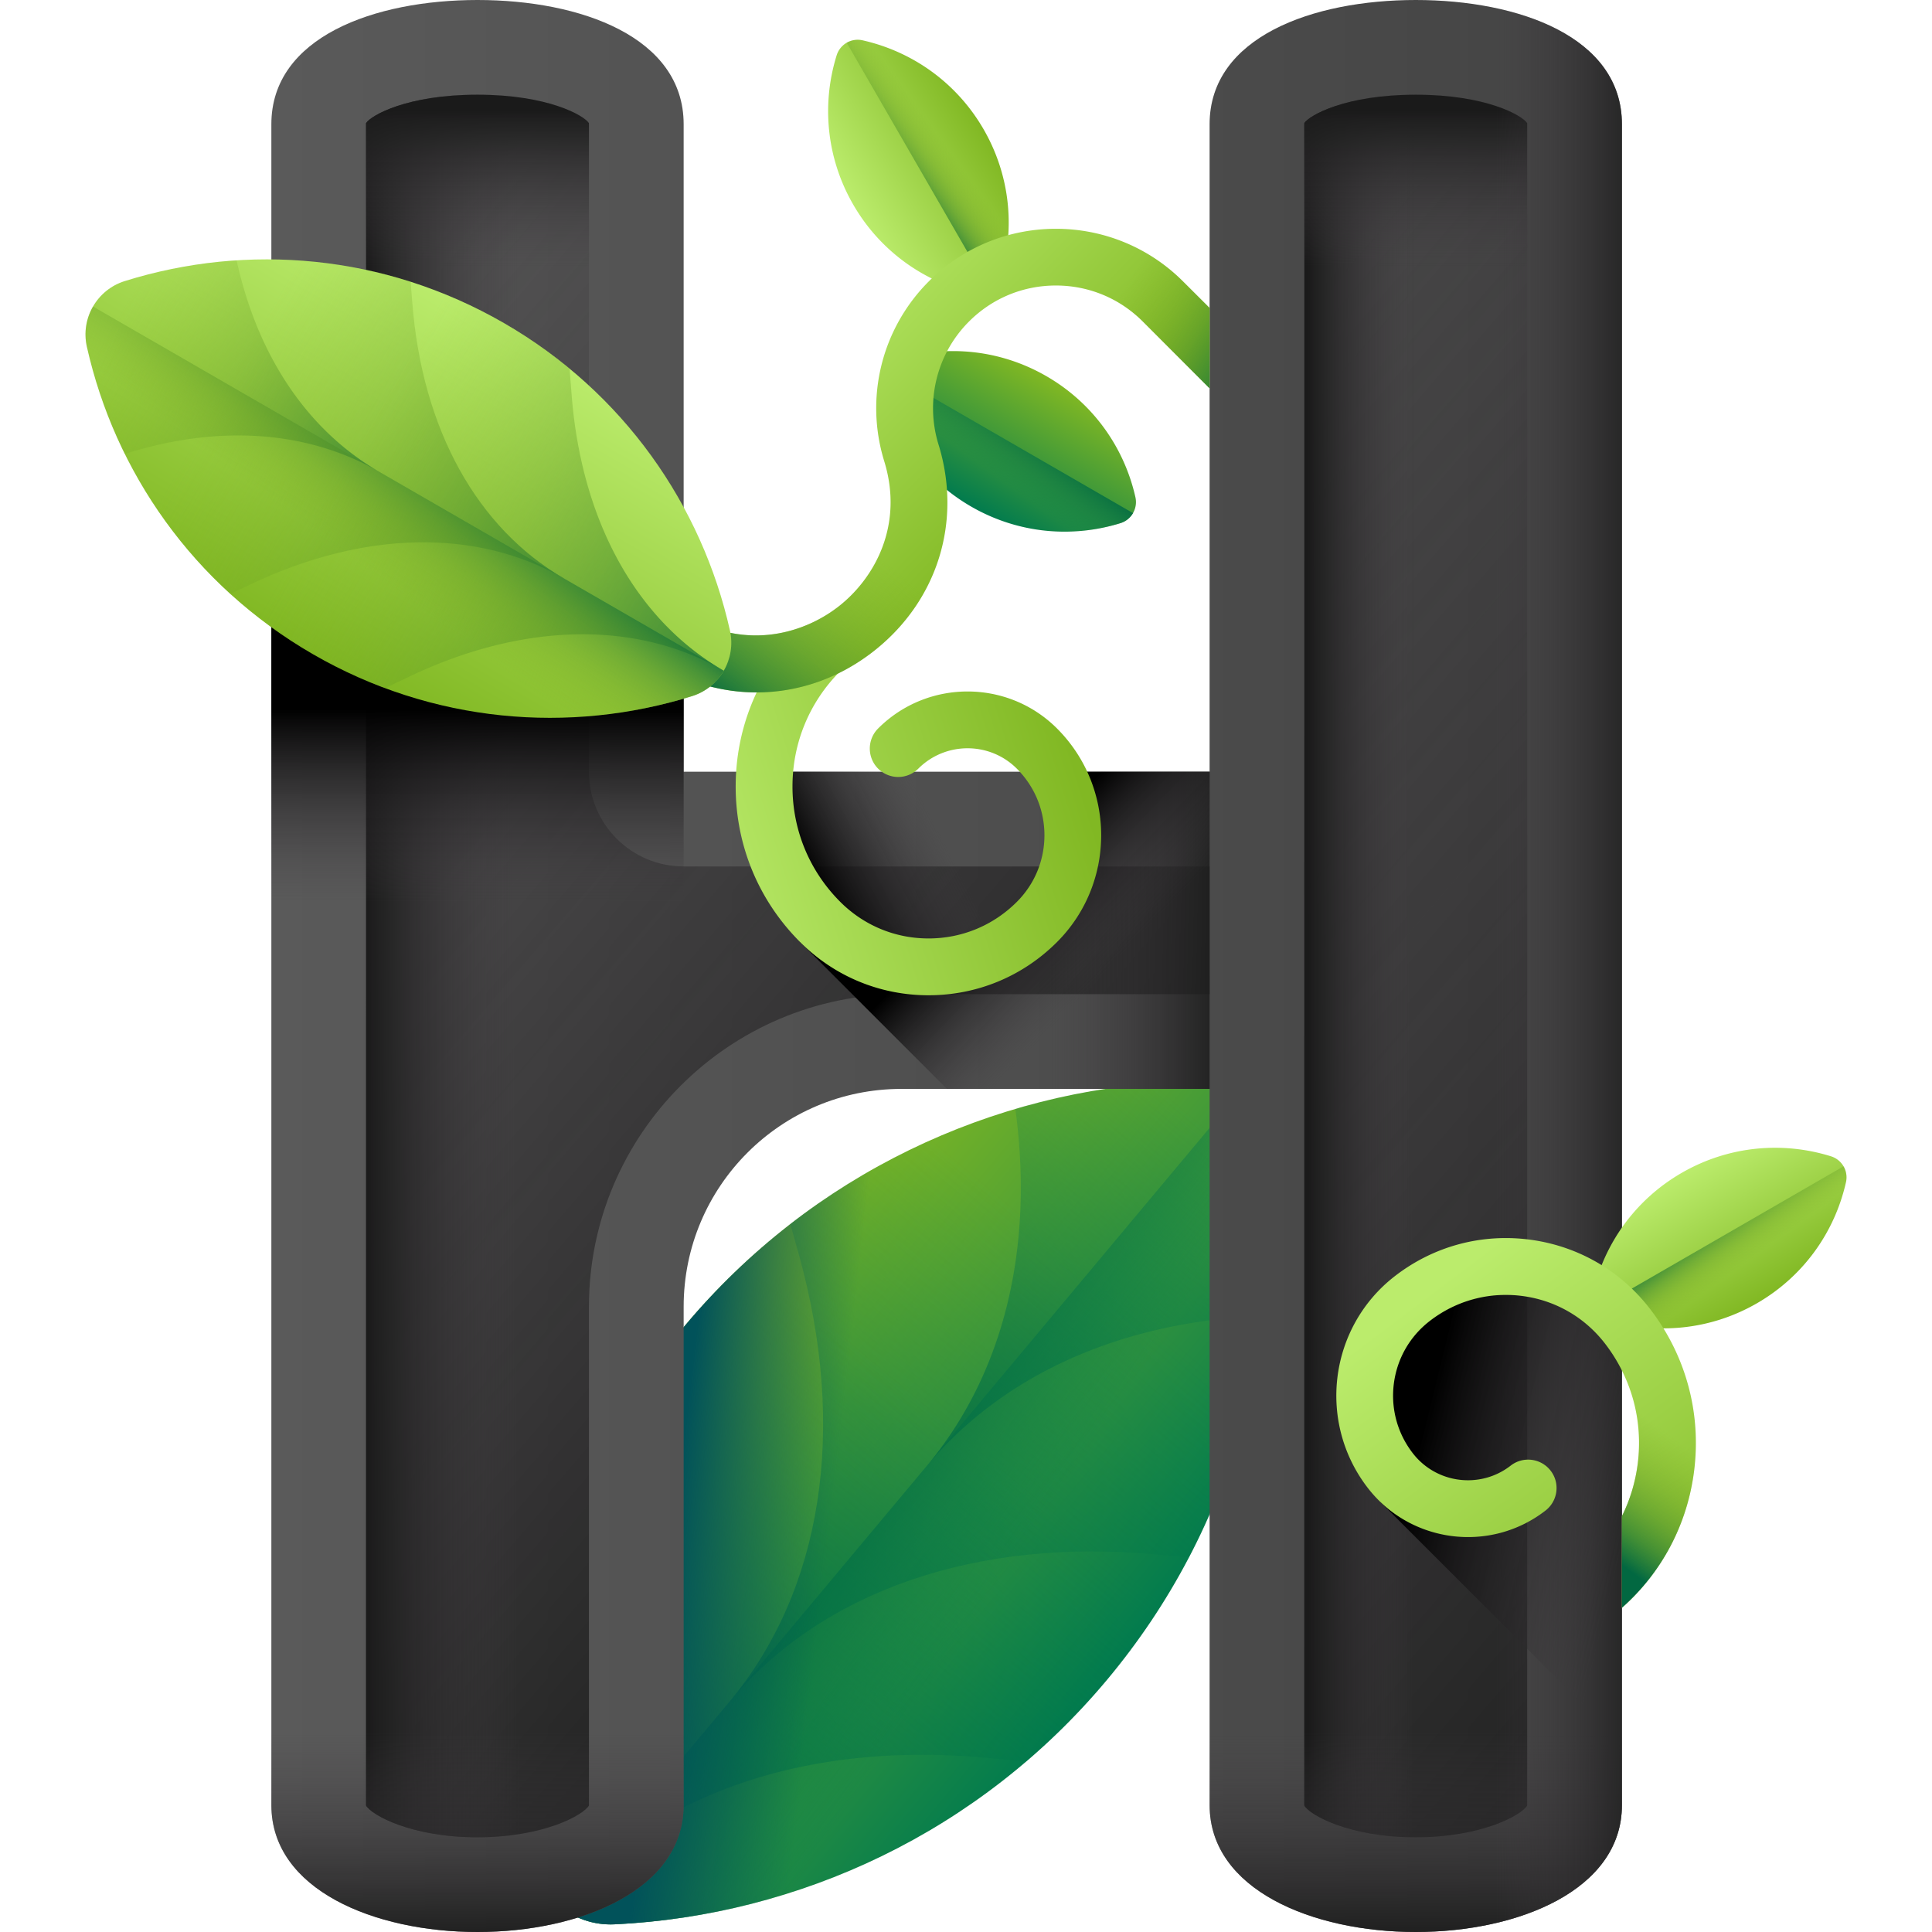 <svg xmlns="http://www.w3.org/2000/svg" version="1.1" xmlns:xlink="http://www.w3.org/1999/xlink" width="512"
	height="512" x="0" y="0" viewBox="0 0 510 510" style="enable-background:new 0 0 512 512" xml:space="preserve"
	class="">
	<g>
		<linearGradient id="a">
			<stop offset="0" stop-color="#81b823"></stop>
			<stop offset="1" stop-color="#017b4e"></stop>
		</linearGradient>
		<linearGradient xlink:href="#a" id="g" x1="453.695" x2="599.149" y1="-157.993" y2="-157.993"
			gradientTransform="rotate(39.91 -382.096 -279.813)" gradientUnits="userSpaceOnUse"></linearGradient>
		<linearGradient id="b">
			<stop offset="0" stop-color="#017b4e" stop-opacity="0"></stop>
			<stop offset="1" stop-color="#026841"></stop>
		</linearGradient>
		<linearGradient xlink:href="#b" id="h" x1="526.422" x2="526.422" y1="-182.993" y2="2.61"
			gradientTransform="rotate(39.91 -382.096 -279.813)" gradientUnits="userSpaceOnUse"></linearGradient>
		<linearGradient xlink:href="#b" id="i" x1="526.422" x2="526.422" y1="-237.66" y2="-46.323"
			gradientTransform="rotate(39.91 -382.096 -279.813)" gradientUnits="userSpaceOnUse"></linearGradient>
		<linearGradient xlink:href="#b" id="j" x1="526.422" x2="526.422" y1="-286.327" y2="-141.771"
			gradientTransform="rotate(39.91 -382.096 -279.813)" gradientUnits="userSpaceOnUse"></linearGradient>
		<linearGradient xlink:href="#b" id="k" x1="560.29" x2="504.29" y1="-161.561" y2="-155.561"
			gradientTransform="rotate(39.91 -382.096 -279.813)" gradientUnits="userSpaceOnUse"></linearGradient>
		<linearGradient id="l" x1="234.768" x2="195.768" y1="406.004" y2="419.004"
			gradientTransform="rotate(24.9 252.73 367.226)" gradientUnits="userSpaceOnUse">
			<stop offset="0" stop-color="#01525a" stop-opacity="0"></stop>
			<stop offset="1" stop-color="#01525a"></stop>
		</linearGradient>
		<linearGradient id="m" x1="71.631" x2="428.143" y1="255" y2="255" gradientUnits="userSpaceOnUse">
			<stop offset="0" stop-color="#5a5a5a"></stop>
			<stop offset="1" stop-color="#444"></stop>
		</linearGradient>
		<linearGradient id="c">
			<stop offset="0" stop-color="#433f43" stop-opacity="0"></stop>
			<stop offset="1" stop-color="#1a1a1a"></stop>
		</linearGradient>
		<linearGradient xlink:href="#c" id="n" x1="-31.504" x2="291.195" y1="119.095" y2="396.654"
			gradientUnits="userSpaceOnUse"></linearGradient>
		<linearGradient xlink:href="#c" id="o" x1="216.168" x2="538.865" y1="119.095" y2="396.654"
			gradientUnits="userSpaceOnUse"></linearGradient>
		<linearGradient xlink:href="#c" id="p" x1="373.428" x2="345.243" y1="255" y2="255"
			gradientUnits="userSpaceOnUse"></linearGradient>
		<linearGradient xlink:href="#c" id="q" x1="137.221" x2="96.416" y1="255" y2="255"
			gradientUnits="userSpaceOnUse"></linearGradient>
		<linearGradient xlink:href="#c" id="r" x1="373.725" x2="373.725" y1="70.356" y2="28.961"
			gradientUnits="userSpaceOnUse"></linearGradient>
		<linearGradient xlink:href="#c" id="s" x1="126.049" x2="126.049" y1="70.356" y2="28.961"
			gradientUnits="userSpaceOnUse"></linearGradient>
		<linearGradient xlink:href="#c" id="t" x1="276.876" x2="324.746" y1="274.326" y2="274.326"
			gradientUnits="userSpaceOnUse"></linearGradient>
		<linearGradient xlink:href="#c" id="u" x1="249.887" x2="249.887" y1="457" y2="514.079"
			gradientUnits="userSpaceOnUse"></linearGradient>
		<linearGradient xlink:href="#c" id="v" x1="394.887" x2="435.679" y1="255" y2="255"
			gradientUnits="userSpaceOnUse"></linearGradient>
		<linearGradient id="d">
			<stop offset="0" stop-color="#433f43" stop-opacity="0"></stop>
			<stop offset="1"></stop>
		</linearGradient>
		<linearGradient xlink:href="#d" id="w" x1="126.049" x2="126.049" y1="238.258" y2="187.114"
			gradientUnits="userSpaceOnUse"></linearGradient>
		<linearGradient xlink:href="#d" id="x" x1="246.978" x2="215.478" y1="217.805" y2="234.305"
			gradientUnits="userSpaceOnUse"></linearGradient>
		<linearGradient xlink:href="#d" id="y" x1="293.866" x2="266.866" y1="254.467" y2="228.467"
			gradientUnits="userSpaceOnUse"></linearGradient>
		<linearGradient id="e">
			<stop offset="0" stop-color="#bbec6c"></stop>
			<stop offset="1" stop-color="#81b823"></stop>
		</linearGradient>
		<linearGradient xlink:href="#e" id="z" x1="40.307" x2="90.307" y1="426.224" y2="521.557"
			gradientTransform="scale(1 -1) rotate(-45 -682.537 -70.72)" gradientUnits="userSpaceOnUse"></linearGradient>
		<linearGradient xlink:href="#e" id="A" x1="-1942.689" x2="-1902.946" y1="78.238" y2="78.238"
			gradientTransform="rotate(60 -949.748 2260.854)" gradientUnits="userSpaceOnUse"></linearGradient>
		<linearGradient id="f">
			<stop offset="0" stop-color="#78a91f" stop-opacity="0"></stop>
			<stop offset=".163" stop-color="#73a620" stop-opacity=".163"></stop>
			<stop offset=".354" stop-color="#659e24" stop-opacity=".354"></stop>
			<stop offset=".559" stop-color="#4e912b" stop-opacity=".559"></stop>
			<stop offset=".774" stop-color="#2d8034" stop-opacity=".774"></stop>
			<stop offset=".994" stop-color="#036941" stop-opacity=".994"></stop>
			<stop offset="1" stop-color="#026841"></stop>
		</linearGradient>
		<linearGradient xlink:href="#f" id="B" x1="-1913.564" x2="-1928.865" y1="77.263" y2="78.903"
			gradientTransform="rotate(60 -949.748 2260.854)" gradientUnits="userSpaceOnUse"></linearGradient>
		<linearGradient xlink:href="#d" id="C" x1="430.084" x2="373.084" y1="401.494" y2="387.494"
			gradientUnits="userSpaceOnUse"></linearGradient>
		<linearGradient xlink:href="#e" id="D" x1="377.111" x2="448.657" y1="341.039" y2="435.878"
			gradientUnits="userSpaceOnUse"></linearGradient>
		<linearGradient xlink:href="#f" id="E" x1="425.497" x2="404.497" y1="367.398" y2="395.398"
			gradientUnits="userSpaceOnUse"></linearGradient>
		<linearGradient xlink:href="#e" id="F" x1="-2219.544" x2="-2179.801" y1="-95.296" y2="-95.296"
			gradientTransform="rotate(-30 -718.326 -4582.633)" gradientUnits="userSpaceOnUse"></linearGradient>
		<linearGradient xlink:href="#f" id="G" x1="-2190.418" x2="-2205.72" y1="-96.271" y2="-94.631"
			gradientTransform="rotate(-30 -718.326 -4582.633)" gradientUnits="userSpaceOnUse"></linearGradient>
		<linearGradient xlink:href="#a" id="H" x1="-1738.88" x2="-1699.137" y1="1118.733" y2="1118.733"
			gradientTransform="scale(-1 1) rotate(60 -124.718 1875.77)" gradientUnits="userSpaceOnUse"></linearGradient>
		<linearGradient xlink:href="#b" id="I" x1="-1709.754" x2="-1725.055" y1="1117.758" y2="1119.398"
			gradientTransform="scale(-1 1) rotate(60 -124.718 1875.77)" gradientUnits="userSpaceOnUse"></linearGradient>
		<linearGradient xlink:href="#e" id="J" x1="197.068" x2="262.573" y1="86.425" y2="149.435"
			gradientUnits="userSpaceOnUse"></linearGradient>
		<linearGradient xlink:href="#f" id="K" x1="211.539" x2="175.539" y1="130.506" y2="175.172"
			gradientUnits="userSpaceOnUse"></linearGradient>
		<linearGradient xlink:href="#e" id="L" x1="-2255.715" x2="-2154.808" y1="1103.757" y2="1103.757"
			gradientTransform="scale(-1 1) rotate(60 -312.377 2432.894)" gradientUnits="userSpaceOnUse">
		</linearGradient>
		<linearGradient xlink:href="#f" id="M" x1="-2205.262" x2="-2205.262" y1="1086.414" y2="1215.173"
			gradientTransform="scale(-1 1) rotate(60 -312.377 2432.894)" gradientUnits="userSpaceOnUse">
		</linearGradient>
		<linearGradient xlink:href="#f" id="N" x1="-2205.262" x2="-2205.262" y1="1048.489" y2="1181.227"
			gradientTransform="scale(-1 1) rotate(60 -312.377 2432.894)" gradientUnits="userSpaceOnUse">
		</linearGradient>
		<linearGradient xlink:href="#f" id="O" x1="-2205.262" x2="-2205.262" y1="1014.727" y2="1115.011"
			gradientTransform="scale(-1 1) rotate(60 -312.377 2432.894)" gradientUnits="userSpaceOnUse">
		</linearGradient>
		<linearGradient xlink:href="#f" id="P" x1="-2181.766" x2="-2220.616" y1="1101.282" y2="1105.445"
			gradientTransform="scale(-1 1) rotate(60 -312.377 2432.894)" gradientUnits="userSpaceOnUse">
		</linearGradient>
		<linearGradient xlink:href="#f" id="Q" x1="291.58" x2="326.08" y1="84.439" y2="105.939"
			gradientUnits="userSpaceOnUse"></linearGradient>
		<path fill="url(#g)"
			d="M180.676 350.084c-33.74 40.324-46.896 91.033-40.605 139.361 1.432 10.999 11.066 19.06 22.145 18.529 48.68-2.332 96.273-24.226 130.014-64.55 33.74-40.324 46.896-91.033 40.605-139.361-1.432-10.999-11.066-19.06-22.145-18.529-48.68 2.331-96.273 24.225-130.014 64.55z"
			opacity="1" data-original="url(#g)"></path>
		<path fill="url(#h)"
			d="M292.233 443.426a180.937 180.937 0 0 1-21.372 21.599l-10.059-.959c-47.84-4.55-88.585 9.458-113.278 38.969 24.693-29.512 31.294-72.089 18.377-118.376l-2.718-9.732a180.884 180.884 0 0 1 17.491-24.846c33.742-40.326 81.332-62.218 130.015-64.551 11.084-.531 20.717 7.529 22.149 18.533 6.291 48.332-6.864 99.037-40.605 139.363z"
			opacity="1" data-original="url(#h)"></path>
		<path fill="url(#i)"
			d="M192.444 449.35c24.693-29.512 65.439-43.52 113.278-38.969l8.117.774c17.528-33.468 23.704-70.943 18.999-107.091-1.432-11.004-11.065-19.064-22.149-18.533-36.411 1.745-72.209 14.434-102.061 37.591l2.193 7.853c12.917 46.287 6.316 88.864-18.377 118.375z"
			opacity="1" data-original="url(#i)"></path>
		<path fill="url(#j)"
			d="M244.637 386.973c20.329-24.296 51.543-38.072 88.633-39.648a181.617 181.617 0 0 0-.432-43.262c-1.432-11.004-11.065-19.064-22.149-18.533a181.662 181.662 0 0 0-42.659 7.206c4.99 36.786-3.064 69.941-23.393 94.237z"
			opacity="1" data-original="url(#j)"></path>
		<path fill="url(#k)"
			d="M162.216 507.974c48.68-2.332 96.273-24.226 130.014-64.55 33.74-40.324 46.896-91.033 40.605-139.361a21.248 21.248 0 0 0-7.455-13.588L147.526 503.033a21.25 21.25 0 0 0 14.69 4.941z"
			opacity="1" data-original="url(#k)"></path>
		<path fill="url(#l)"
			d="M180.676 350.084c-33.74 40.324-46.896 91.033-40.605 139.361 1.432 10.999 11.066 19.06 22.145 18.529 48.68-2.332 96.273-24.226 130.014-64.55 33.74-40.324 46.896-91.033 40.605-139.361-1.432-10.999-11.066-19.06-22.145-18.529-48.68 2.331-96.273 24.225-130.014 64.55z"
			opacity="1" data-original="url(#l)"></path>
		<path fill="url(#m)"
			d="M319.306 287.442h-81.349c-31.75 0-57.489 25.739-57.489 57.489v131.581c0 22.326-27.209 33.488-54.418 33.488s-54.418-11.163-54.418-33.488V32.791C71.631 9.768 98.84 0 126.049 0s54.418 9.768 54.418 32.791v170.93h138.838V32.791C319.306 9.768 346.515 0 373.724 0c27.21 0 54.419 9.768 54.419 32.791v443.721c0 22.326-27.209 33.488-54.419 33.488-27.209 0-54.418-11.163-54.418-33.488z"
			opacity="1" data-original="url(#m)"></path>
		<path fill="url(#n)"
			d="M180.467 228.72h138.84v33.72h-81.35c-45.49 0-82.49 37.01-82.49 82.49v131.68c-1.37 2.46-11.85 8.39-29.42 8.39-17.56 0-28.04-5.93-29.41-8.39l-.01-443.82c0-.14.01-.24.02-.3 1.32-2.01 10.75-7.49 29.4-7.49s28.08 5.48 29.41 7.49c0 .06.01.16.01.3v170.93c0 13.81 11.19 25 25 25z"
			opacity="1" data-original="url(#n)"></path>
		<path fill="url(#o)"
			d="m403.147 32.79-.01 443.82c-1.37 2.46-11.85 8.39-29.41 8.39-17.57 0-28.05-5.93-29.42-8.39V32.79c0-.14.01-.24.01-.3 1.33-2.01 10.76-7.49 29.41-7.49s28.08 5.48 29.4 7.49c.01.06.02.16.02.3z"
			opacity="1" data-original="url(#o)"></path>
		<path fill="url(#p)"
			d="m403.147 32.79-.01 443.82c-1.37 2.46-11.85 8.39-29.41 8.39-17.57 0-28.05-5.93-29.42-8.39V32.79c0-.14.01-.24.01-.3 1.33-2.01 10.76-7.49 29.41-7.49s28.08 5.48 29.4 7.49c.01.06.02.16.02.3z"
			opacity="1" data-original="url(#p)"></path>
		<path fill="url(#q)"
			d="M180.468 228.721c-13.807 0-25-11.193-25-25V32.791c0-.145-.008-.244-.014-.305C154.13 30.48 144.698 25 126.049 25s-28.081 5.479-29.404 7.486c-.006.061-.014.16-.014.305 0 0 .001 443.796.003 443.822 1.369 2.456 11.852 8.387 29.415 8.387s28.046-5.931 29.416-8.387l.002-131.682c0-23.145 9.595-44.081 25-59.076v-57.134z"
			opacity="1" data-original="url(#q)"></path>
		<path fill="url(#r)"
			d="M373.724 25c-18.648 0-28.081 5.48-29.404 7.486-.006.061-.014.16-.014.305v135.266h58.836V32.791c0-.145-.008-.244-.014-.305C401.805 30.48 392.374 25 373.724 25z"
			opacity="1" data-original="url(#r)"></path>
		<path fill="url(#s)"
			d="M126.049 25c-18.648 0-28.081 5.479-29.404 7.486-.006.061-.014.16-.014.305v135.266h58.836V32.791c0-.145-.008-.244-.014-.305C154.13 30.48 144.698 25 126.049 25z"
			opacity="1" data-original="url(#s)"></path>
		<path fill="url(#t)" d="M237.956 287.442h81.349v-83.721H180.468v141.21c0-31.75 25.738-57.489 57.488-57.489z"
			opacity="1" data-original="url(#t)"></path>
		<path fill="url(#u)"
			d="M71.631 287.179v189.333C71.631 498.837 98.84 510 126.05 510c27.209 0 54.418-11.163 54.418-33.488V344.931c0-31.75 25.739-57.489 57.489-57.489h81.349v189.07c0 22.326 27.209 33.488 54.418 33.488 27.21 0 54.419-11.163 54.419-33.488V287.179z"
			opacity="1" data-original="url(#u)"></path>
		<path fill="url(#v)"
			d="M373.727 0c-27.21 0-54.42 9.77-54.42 32.79v443.72c0 22.33 27.21 33.49 54.42 33.49s54.42-11.16 54.42-33.49V32.79c0-23.02-27.21-32.79-54.42-32.79z"
			opacity="1" data-original="url(#v)"></path>
		<path fill="url(#w)"
			d="M155.469 179.27c-31.35 0-60.33-10.15-83.84-27.34V294h108.84V177.08c-8.11 1.44-16.47 2.19-25 2.19z"
			opacity="1" data-original="url(#w)"></path>
		<path fill="url(#x)"
			d="M201.195 211.304c0 22.78 18.467 41.247 41.247 41.247s41.247-18.467 41.247-41.247c0-2.592-.25-5.124-.708-7.583h-81.078a41.364 41.364 0 0 0-.708 7.583z"
			opacity="1" data-original="url(#x)"></path>
		<path fill="url(#y)"
			d="M260.699 248.675h-49.494l38.768 38.768h69.333v-83.721h-38.122v24.469c0 11.312-9.171 20.484-20.485 20.484z"
			opacity="1" data-original="url(#y)"></path>
		<path fill="url(#z)"
			d="M279.024 248.682c15.542-15.542 15.549-40.835 0-56.385-13.018-13.018-34.203-13.018-47.221 0a7.497 7.497 0 0 0 0 10.607 7.498 7.498 0 0 0 10.607 0c7.17-7.17 18.837-7.17 26.007 0 4.702 4.702 7.283 10.946 7.29 17.586-.007 6.64-2.588 12.883-7.29 17.586-6.223 6.222-14.503 9.652-23.299 9.652-8.811 0-17.077-3.429-23.306-9.659-8.132-8.132-12.615-18.95-12.615-30.448 0-11.512 4.476-22.323 12.615-30.462a7.498 7.498 0 0 0-6.887-12.629l-11.243 11.243c-6.173 9.383-9.482 20.358-9.482 31.841 0 15.514 6.039 30.095 17.006 41.062 9.058 9.058 21.1 14.057 33.906 14.05 12.812-.001 24.854-4.986 33.912-14.044z"
			opacity="1" data-original="url(#z)"></path>
		<path fill="url(#A)"
			d="M443.925 309.609c-12.441 7.183-20.575 18.962-23.494 31.955a5.821 5.821 0 0 0 3.945 6.832c12.711 3.968 26.979 2.814 39.42-4.369s20.575-18.962 23.494-31.955a5.823 5.823 0 0 0-3.945-6.833c-12.711-3.967-26.979-2.813-39.42 4.37z"
			opacity="1" data-original="url(#A)"></path>
		<path fill="url(#B)"
			d="M424.376 348.397c12.711 3.968 26.979 2.814 39.42-4.369s20.575-18.962 23.494-31.955a5.809 5.809 0 0 0-.638-4.186l-65.582 37.864a5.806 5.806 0 0 0 3.306 2.646z"
			opacity="1" data-original="url(#B)"></path>
		<path fill="url(#C)"
			d="M428.139 341.807h-36.677c-14.894 0-26.968 12.074-26.968 26.968v27.807l63.644 63.645v-118.42z" opacity="1"
			data-original="url(#C)"></path>
		<path fill="url(#D)"
			d="M447.214 388.206c-1.77 14.13-8.5 26.86-19.07 36.21v-24.18c2.14-4.3 3.56-8.99 4.18-13.9 1.07-8.55-.4-17.03-4.18-24.56a43.5 43.5 0 0 0-4.55-7.22c-5.41-6.95-13.19-11.38-21.93-12.47-8.73-1.1-17.37 1.28-24.32 6.68-5.24 4.08-8.58 9.95-9.41 16.54-.82 6.59.97 13.11 5.04 18.35 6.23 8.01 17.81 9.46 25.81 3.23 3.27-2.54 7.99-1.95 10.53 1.32s1.95 7.98-1.32 10.53c-14.54 11.3-35.56 8.67-46.86-5.87-13.49-17.35-10.35-42.45 7-55.94 10.11-7.86 22.68-11.32 35.39-9.73 9.2 1.15 17.66 4.84 24.62 10.61 2.67 2.21 5.11 4.74 7.29 7.54 9.52 12.251 13.7 27.471 11.78 42.86z"
			opacity="1" data-original="url(#D)"></path>
		<path fill="url(#E)"
			d="M435.434 345.347c-2.18-2.8-4.62-5.33-7.29-7.54a47.514 47.514 0 0 0-20.009-9.802v15.555c6.079 2.041 11.427 5.818 15.459 10.997a43.5 43.5 0 0 1 4.55 7.22c3.78 7.53 5.25 16.01 4.18 24.56-.62 4.91-2.04 9.6-4.18 13.9v24.18c10.57-9.35 17.3-22.08 19.07-36.21 1.92-15.39-2.26-30.61-11.78-42.86z"
			opacity="1" data-original="url(#E)"></path>
		<path fill="url(#F)"
			d="M225.232 54.008c7.183 12.441 18.962 20.575 31.955 23.494a5.821 5.821 0 0 0 6.832-3.945c3.968-12.711 2.814-26.979-4.369-39.42s-18.962-20.575-31.955-23.494a5.823 5.823 0 0 0-6.833 3.945c-3.967 12.71-2.813 26.978 4.37 39.42z"
			opacity="1" data-original="url(#F)"></path>
		<path fill="url(#G)"
			d="M264.019 73.556c3.968-12.711 2.814-26.979-4.369-39.42s-18.962-20.575-31.955-23.494a5.809 5.809 0 0 0-4.186.638l37.864 65.582a5.798 5.798 0 0 0 2.646-3.306z"
			opacity="1" data-original="url(#G)"></path>
		<path fill="url(#H)"
			d="M276.23 99.303c12.441 7.183 20.575 18.962 23.494 31.955a5.821 5.821 0 0 1-3.945 6.832c-12.711 3.968-26.979 2.814-39.42-4.369s-20.575-18.962-23.494-31.955a5.823 5.823 0 0 1 3.945-6.833c12.711-3.967 26.979-2.813 39.42 4.37z"
			opacity="1" data-original="url(#H)"></path>
		<path fill="url(#I)"
			d="M295.779 138.09c-12.711 3.968-26.979 2.814-39.42-4.369s-20.575-18.962-23.494-31.955a5.809 5.809 0 0 1 .638-4.186l65.582 37.864a5.802 5.802 0 0 1-3.306 2.646z"
			opacity="1" data-original="url(#I)"></path>
		<path fill="url(#J)"
			d="M319.307 81.299v21.22l-17.65-17.66c-6.13-6.12-14.27-9.49-22.93-9.49s-16.8 3.37-22.92 9.49a32.352 32.352 0 0 0-8.06 32.48c6.22 20.19-.15 40.95-16.63 54.17-9.32 7.47-20.29 11.27-31.38 11.27-8.53 0-17.13-2.25-25.11-6.79l-29.33-16.7c-3.59-2.05-4.85-6.63-2.8-10.23s6.63-4.86 10.23-2.81l29.32 16.7c15.42 8.78 30.61 4.14 39.68-3.14 9.08-7.28 16.91-21.1 11.69-38.05-5.19-16.84-.68-35.04 11.78-47.5 18.49-18.49 48.57-18.49 67.06 0z"
			opacity="1" data-original="url(#J)"></path>
		<path fill="url(#K)"
			d="M232.622 96.639a47.386 47.386 0 0 0 .792 25.117c5.22 16.95-2.61 30.77-11.69 38.05-9.07 7.28-24.26 11.92-39.68 3.14l-29.32-16.7c-3.6-2.05-8.18-.79-10.23 2.81s-.79 8.18 2.8 10.23l29.33 16.7c7.98 4.54 16.58 6.79 25.11 6.79 11.09 0 22.06-3.8 31.38-11.27 16.48-13.22 22.85-33.98 16.63-54.17a32.343 32.343 0 0 1 .544-20.698h-15.666z"
			opacity="1" data-original="url(#K)"></path>
		<path fill="url(#L)"
			d="M133.035 85.284c31.589 18.238 52.239 48.145 59.65 81.132 1.687 7.508-2.67 15.055-10.016 17.348-32.274 10.075-68.499 7.145-100.088-11.092-31.589-18.238-52.239-48.145-59.65-81.132-1.687-7.508 2.67-15.055 10.016-17.348 32.274-10.075 68.499-7.145 100.088 11.092z"
			opacity="1" data-original="url(#L)"></path>
		<path fill="url(#L)"
			d="M133.035 85.284c31.589 18.238 52.239 48.145 59.65 81.132 1.687 7.508-2.67 15.055-10.016 17.348-32.274 10.075-68.499 7.145-100.088-11.092-31.589-18.238-52.239-48.145-59.65-81.132-1.687-7.508 2.67-15.055 10.016-17.348 32.274-10.075 68.499-7.145 100.088 11.092z"
			opacity="1" data-original="url(#L)"></path>
		<path fill="url(#M)"
			d="M82.581 172.674c6.2 3.58 12.573 6.57 19.07 8.983l6.326-3.021c30.087-14.359 59.972-14.937 83.09-1.589-23.119-13.348-37.561-39.517-40.169-72.753l-.547-6.989a125.567 125.567 0 0 0-17.315-12.023C101.446 67.044 65.224 64.114 32.947 74.19c-7.348 2.294-11.705 9.84-10.018 17.351 7.413 32.989 28.062 62.895 59.652 81.133z"
			opacity="1" data-original="url(#M)"></path>
		<path fill="url(#N)"
			d="M149.011 152.766c-23.119-13.348-53.003-12.77-83.09 1.589l-5.105 2.437C41.424 139.16 28.474 116.213 22.93 91.54c-1.688-7.511 2.669-15.057 10.018-17.351 24.14-7.536 50.487-7.794 75.453.184l.442 5.639c2.607 33.237 17.049 59.407 40.168 72.754z"
			opacity="1" data-original="url(#N)"></path>
		<path fill="url(#O)"
			d="M100.146 124.554c-19.033-10.989-42.652-12.53-67.194-4.723A126.048 126.048 0 0 1 22.929 91.54c-1.688-7.511 2.669-15.057 10.018-17.351a126.014 126.014 0 0 1 29.512-5.465c5.51 25.158 18.655 44.842 37.687 55.83z"
			opacity="1" data-original="url(#O)"></path>
		<path fill="url(#P)"
			d="M182.669 183.764c-32.274 10.075-68.499 7.145-100.088-11.092-31.589-18.238-52.238-48.145-59.65-81.132a14.741 14.741 0 0 1 1.621-10.629l166.512 96.136a14.738 14.738 0 0 1-8.395 6.717z"
			opacity="1" data-original="url(#P)"></path>
		<path fill="url(#Q)"
			d="M319.307 81.299v21.22l-17.65-17.66c-6.13-6.12-14.27-9.49-22.93-9.49s-16.8 3.37-22.92 9.49c-.37.37-.72.76-1.07 1.14v-19.12c18.16-10.65 41.95-8.19 57.52 7.38z"
			opacity="1" data-original="url(#Q)"></path>
	</g>
</svg>